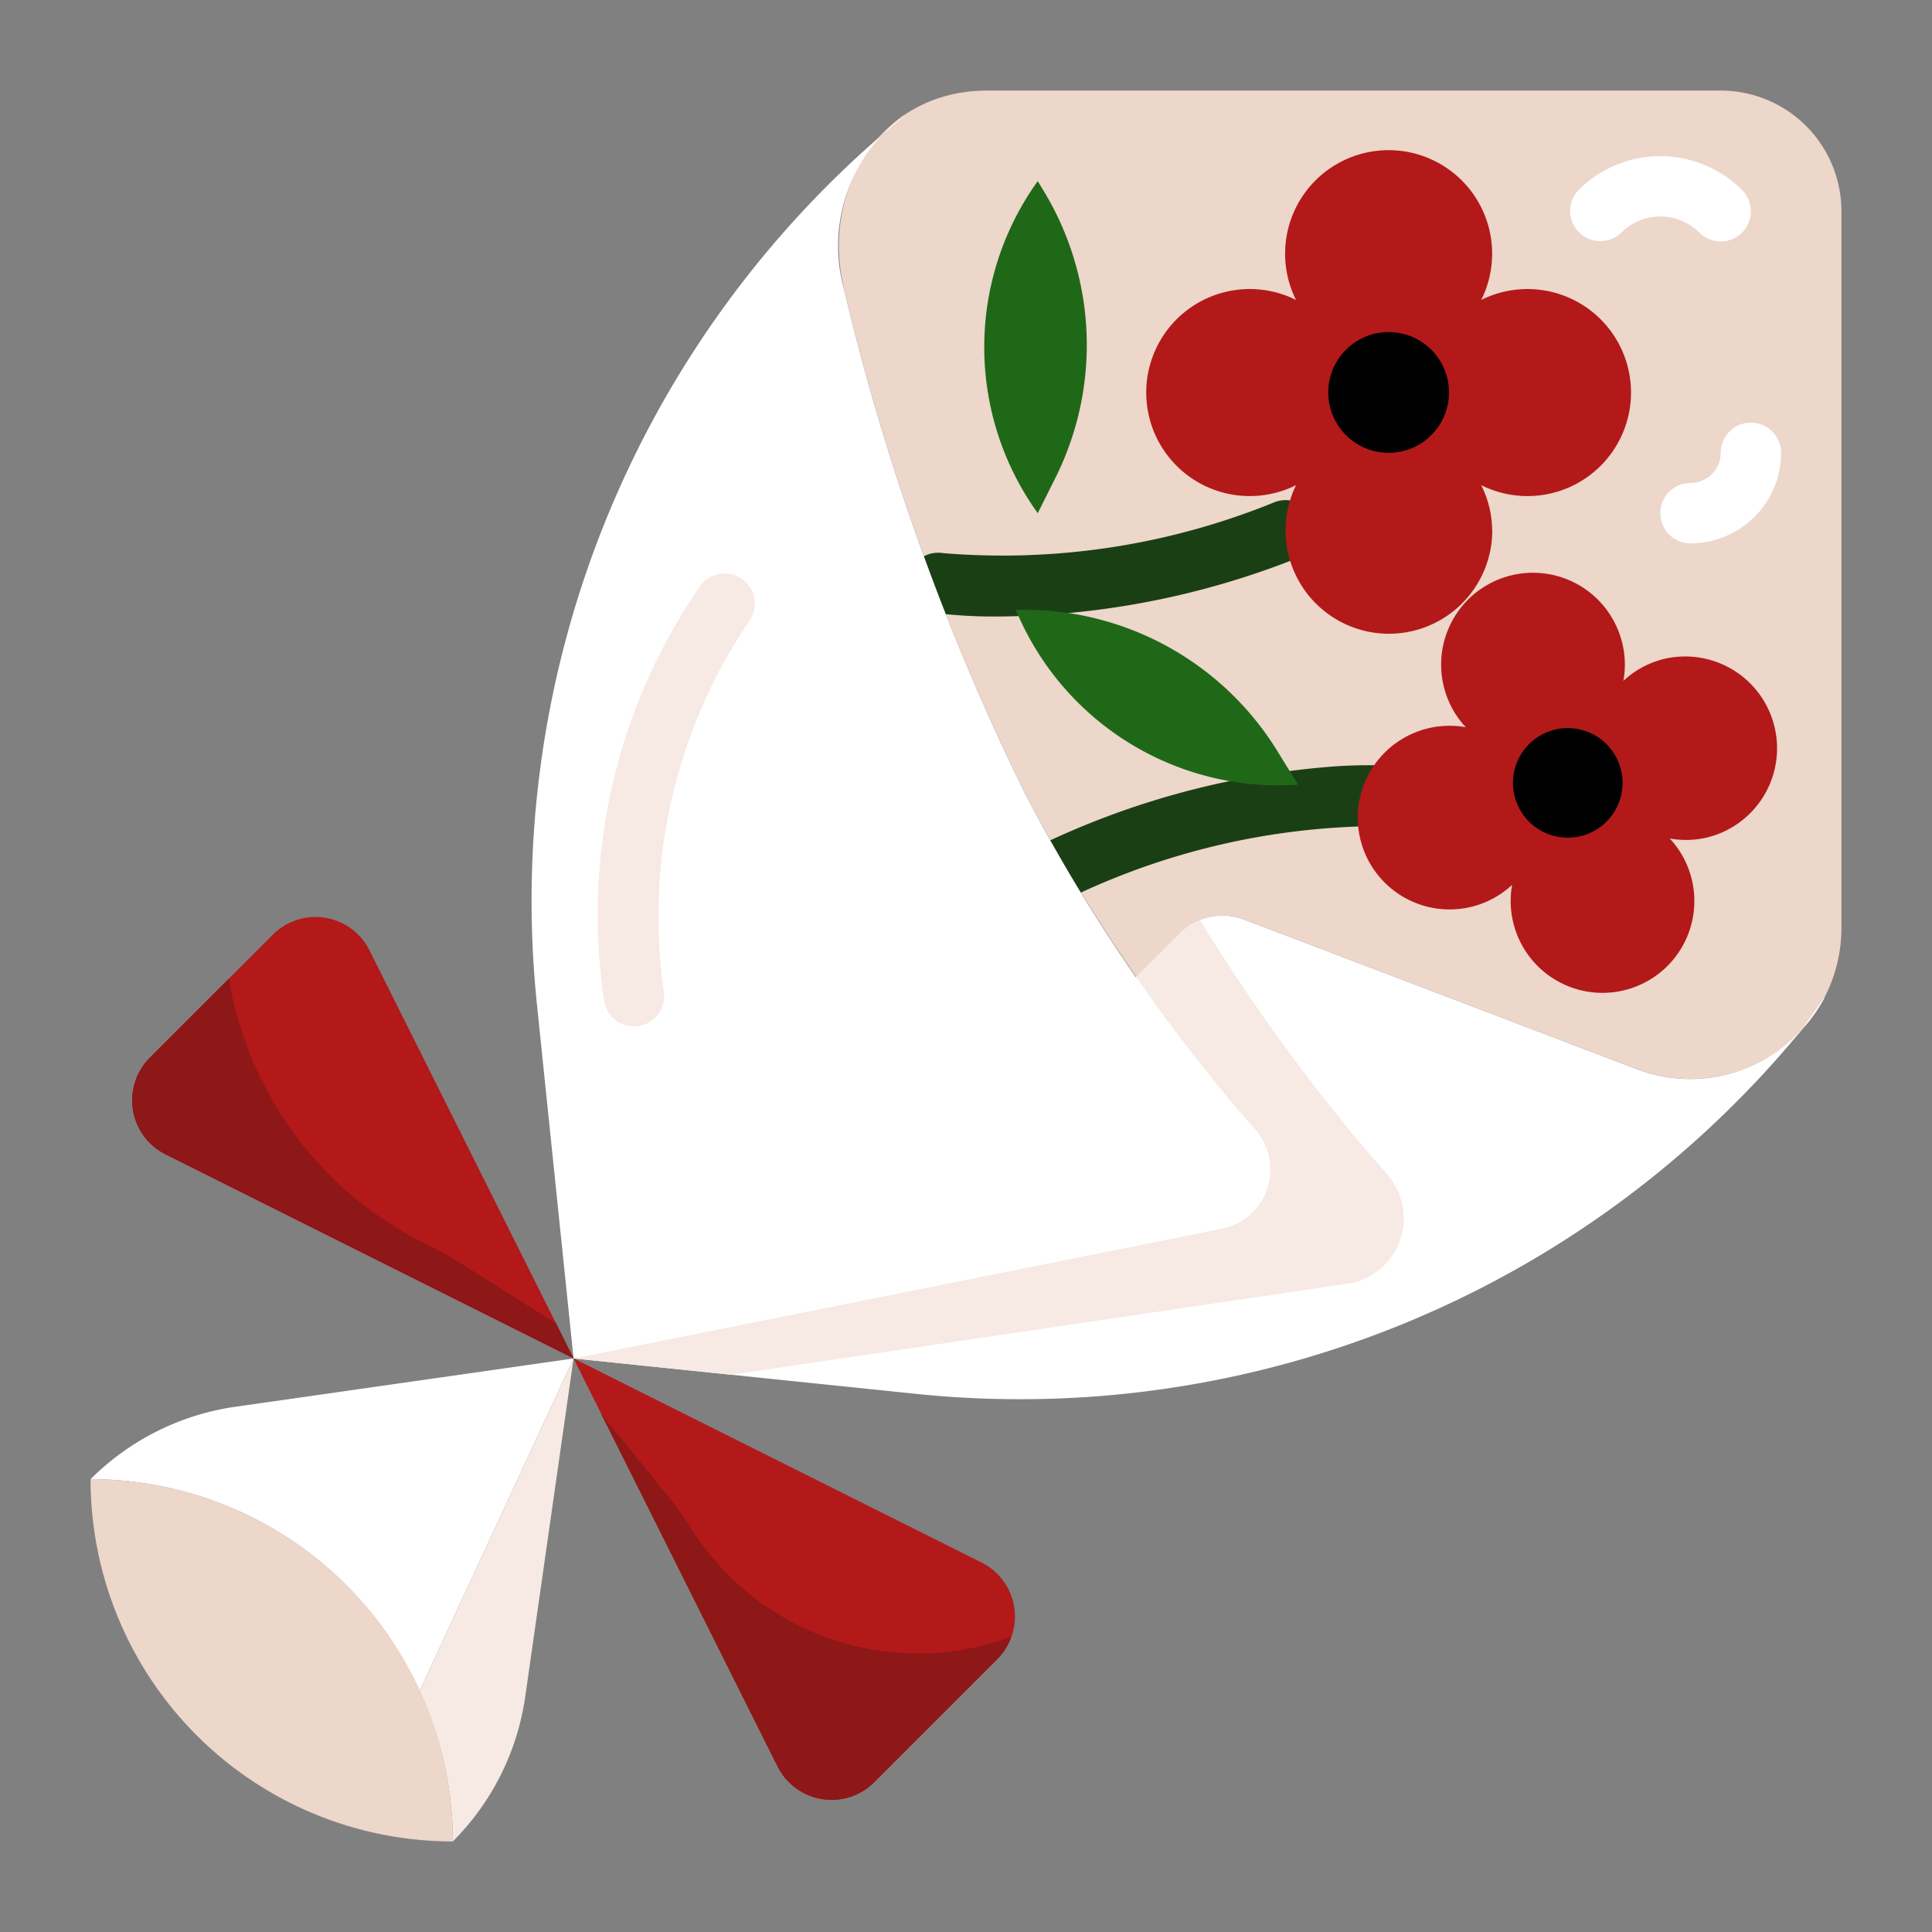 <?xml version="1.0" encoding="UTF-8" standalone="no"?> <svg id="Layer_1" data-name="Layer 1" xmlns="http://www.w3.org/2000/svg" viewBox="0 0 64 64"><rect x="0" y="0" width="64" height="64" fill="#808080" stroke="none"/><defs><style>.cls-1{fill:#edd6ca;}.cls-2{fill:#1b3f15;}.cls-3{fill:#fff;}.cls-4{fill:#f7e9e4;}.cls-5{fill:#b31919;}.cls-6{fill:#1f6817;}.cls-7{fill:#8e1717;}</style></defs><path class="cls-1" d="M57,3H32.7c-3.6,0-5.552,3.416-4.721,6.642a79.088,79.088,0,0,0,5.964,16.612,55.533,55.533,0,0,0,3.7,6.111l1.449-1.449a2,2,0,0,1,2.126-.455l13.01,4.956A5,5,0,0,0,61,30.745V7A4,4,0,0,0,57,3Z"/><path class="cls-2" d="M43.9,25.413a16,16,0,0,1,2.166-.047,1,1,0,0,1-.136,2A23.805,23.805,0,0,0,35.117,29.9a1,1,0,0,1-.877-1.8A27.2,27.2,0,0,1,43.9,25.413Z"/><path class="cls-2" d="M33.093,20.422A15.976,15.976,0,0,1,30.93,20.3a1,1,0,0,1,.292-1.979,23.823,23.823,0,0,0,10.983-1.679,1,1,0,1,1,.732,1.861A27.2,27.2,0,0,1,33.093,20.422Z"/><path class="cls-3" d="M7.8,46.6A8.487,8.487,0,0,0,3,49a11.991,11.991,0,0,1,10.9,7.012L19,45Z"/><path class="cls-4" d="M13.9,56.012A11.935,11.935,0,0,1,15,61a8.487,8.487,0,0,0,2.4-4.8L19,45Z"/><path class="cls-1" d="M3,49A12,12,0,0,0,15,61,12,12,0,0,0,3,49Z"/><path class="cls-5" d="M54.967,21.871a3.013,3.013,0,0,0-1.19.685,3,3,0,0,0-.069-1.371A3.042,3.042,0,1,0,47.871,22.9a3.006,3.006,0,0,0,.685,1.19,3.042,3.042,0,1,0,1.535,5.222,3.042,3.042,0,1,0,5.222-1.536,3,3,0,0,0,1.371-.069,3.042,3.042,0,1,0-1.717-5.837Z"/><path d="M51.422,24.193a1.815,1.815,0,1,0,2.254,1.229A1.814,1.814,0,0,0,51.422,24.193Z"/><path class="cls-6" d="M34.961,15.831A9.836,9.836,0,0,0,34.6,6.369L34.377,6a9.419,9.419,0,0,0,0,11Z"/><path class="cls-6" d="M34.081,20.2,33.65,20.2A9.419,9.419,0,0,0,43,25.993l-.686-1.113A9.839,9.839,0,0,0,34.081,20.2Z"/><path class="cls-5" d="M9.038,30.962,4.962,35.038a2,2,0,0,0,.52,3.2L19,45,12.241,31.482A2,2,0,0,0,9.038,30.962Z"/><path class="cls-5" d="M28.962,59.038l4.076-4.076a2,2,0,0,0-.52-3.2L19,45l6.759,13.518A2,2,0,0,0,28.962,59.038Z"/><path class="cls-3" d="M54.22,35.417,41.21,30.461a2,2,0,0,0-2.126.455l-1.456,1.456L19,45l11.341,1.173a33.512,33.512,0,0,0,29.09-11.756l.2-.232.078-.11A4.971,4.971,0,0,1,54.22,35.417Z"/><path class="cls-3" d="M59.705,34.075A4.961,4.961,0,0,0,60.468,33Z"/><path class="cls-3" d="M30,3.779a5.384,5.384,0,0,0-2.025,5.863,79.088,79.088,0,0,0,5.964,16.612,55.759,55.759,0,0,0,7.628,11.152,2,2,0,0,1-1.09,3.3L19,45,17.787,33.279a33.517,33.517,0,0,1,11.3-28.7h0"/><path class="cls-4" d="M45.939,38.89a61.294,61.294,0,0,1-6.18-8.4,1.956,1.956,0,0,0-.675.423l-1.449,1.449a55.822,55.822,0,0,0,3.932,5.041,2,2,0,0,1-1.09,3.3L19,45l5.22.54,20.523-3.032A2.195,2.195,0,0,0,45.939,38.89Z"/><path class="cls-7" d="M18.422,43.844l-3.208-2.026c-.475-.3-.971-.543-1.466-.793a11.954,11.954,0,0,1-6.165-8.608L4.962,35.038a2,2,0,0,0,.52,3.2L19,45Z"/><path class="cls-7" d="M25.759,58.518a2,2,0,0,0,3.2.52l4.076-4.076a1.983,1.983,0,0,0,.463-.744,8.875,8.875,0,0,1-10.485-3.406c-.263-.4-.522-.8-.822-1.169l-2.278-2.811Z"/><path class="cls-5" d="M49.429,17.571a3.4,3.4,0,0,0-.362-1.5,3.429,3.429,0,1,0,0-6.134,3.429,3.429,0,1,0-6.134,0,3.429,3.429,0,1,0,0,6.134,3.423,3.423,0,1,0,6.5,1.5Z"/><circle cx="46" cy="13" r="2"/><path class="cls-3" d="M56,18a1,1,0,0,1,0-2,1,1,0,0,0,1-1,1,1,0,0,1,2,0A3,3,0,0,1,56,18Z"/><path class="cls-3" d="M57,8a1,1,0,0,1-.707-.293,1.831,1.831,0,0,0-2.586,0,1,1,0,0,1-1.414-1.414,3.832,3.832,0,0,1,5.414,0A1,1,0,0,1,57,8Z"/><path class="cls-4" d="M21,34a1,1,0,0,1-.991-.876,19.144,19.144,0,0,1,3.211-13.749,1,1,0,0,1,1.563,1.248,17.47,17.47,0,0,0-2.79,12.253,1,1,0,0,1-.868,1.116A.884.884,0,0,1,21,34Z"/></svg>
